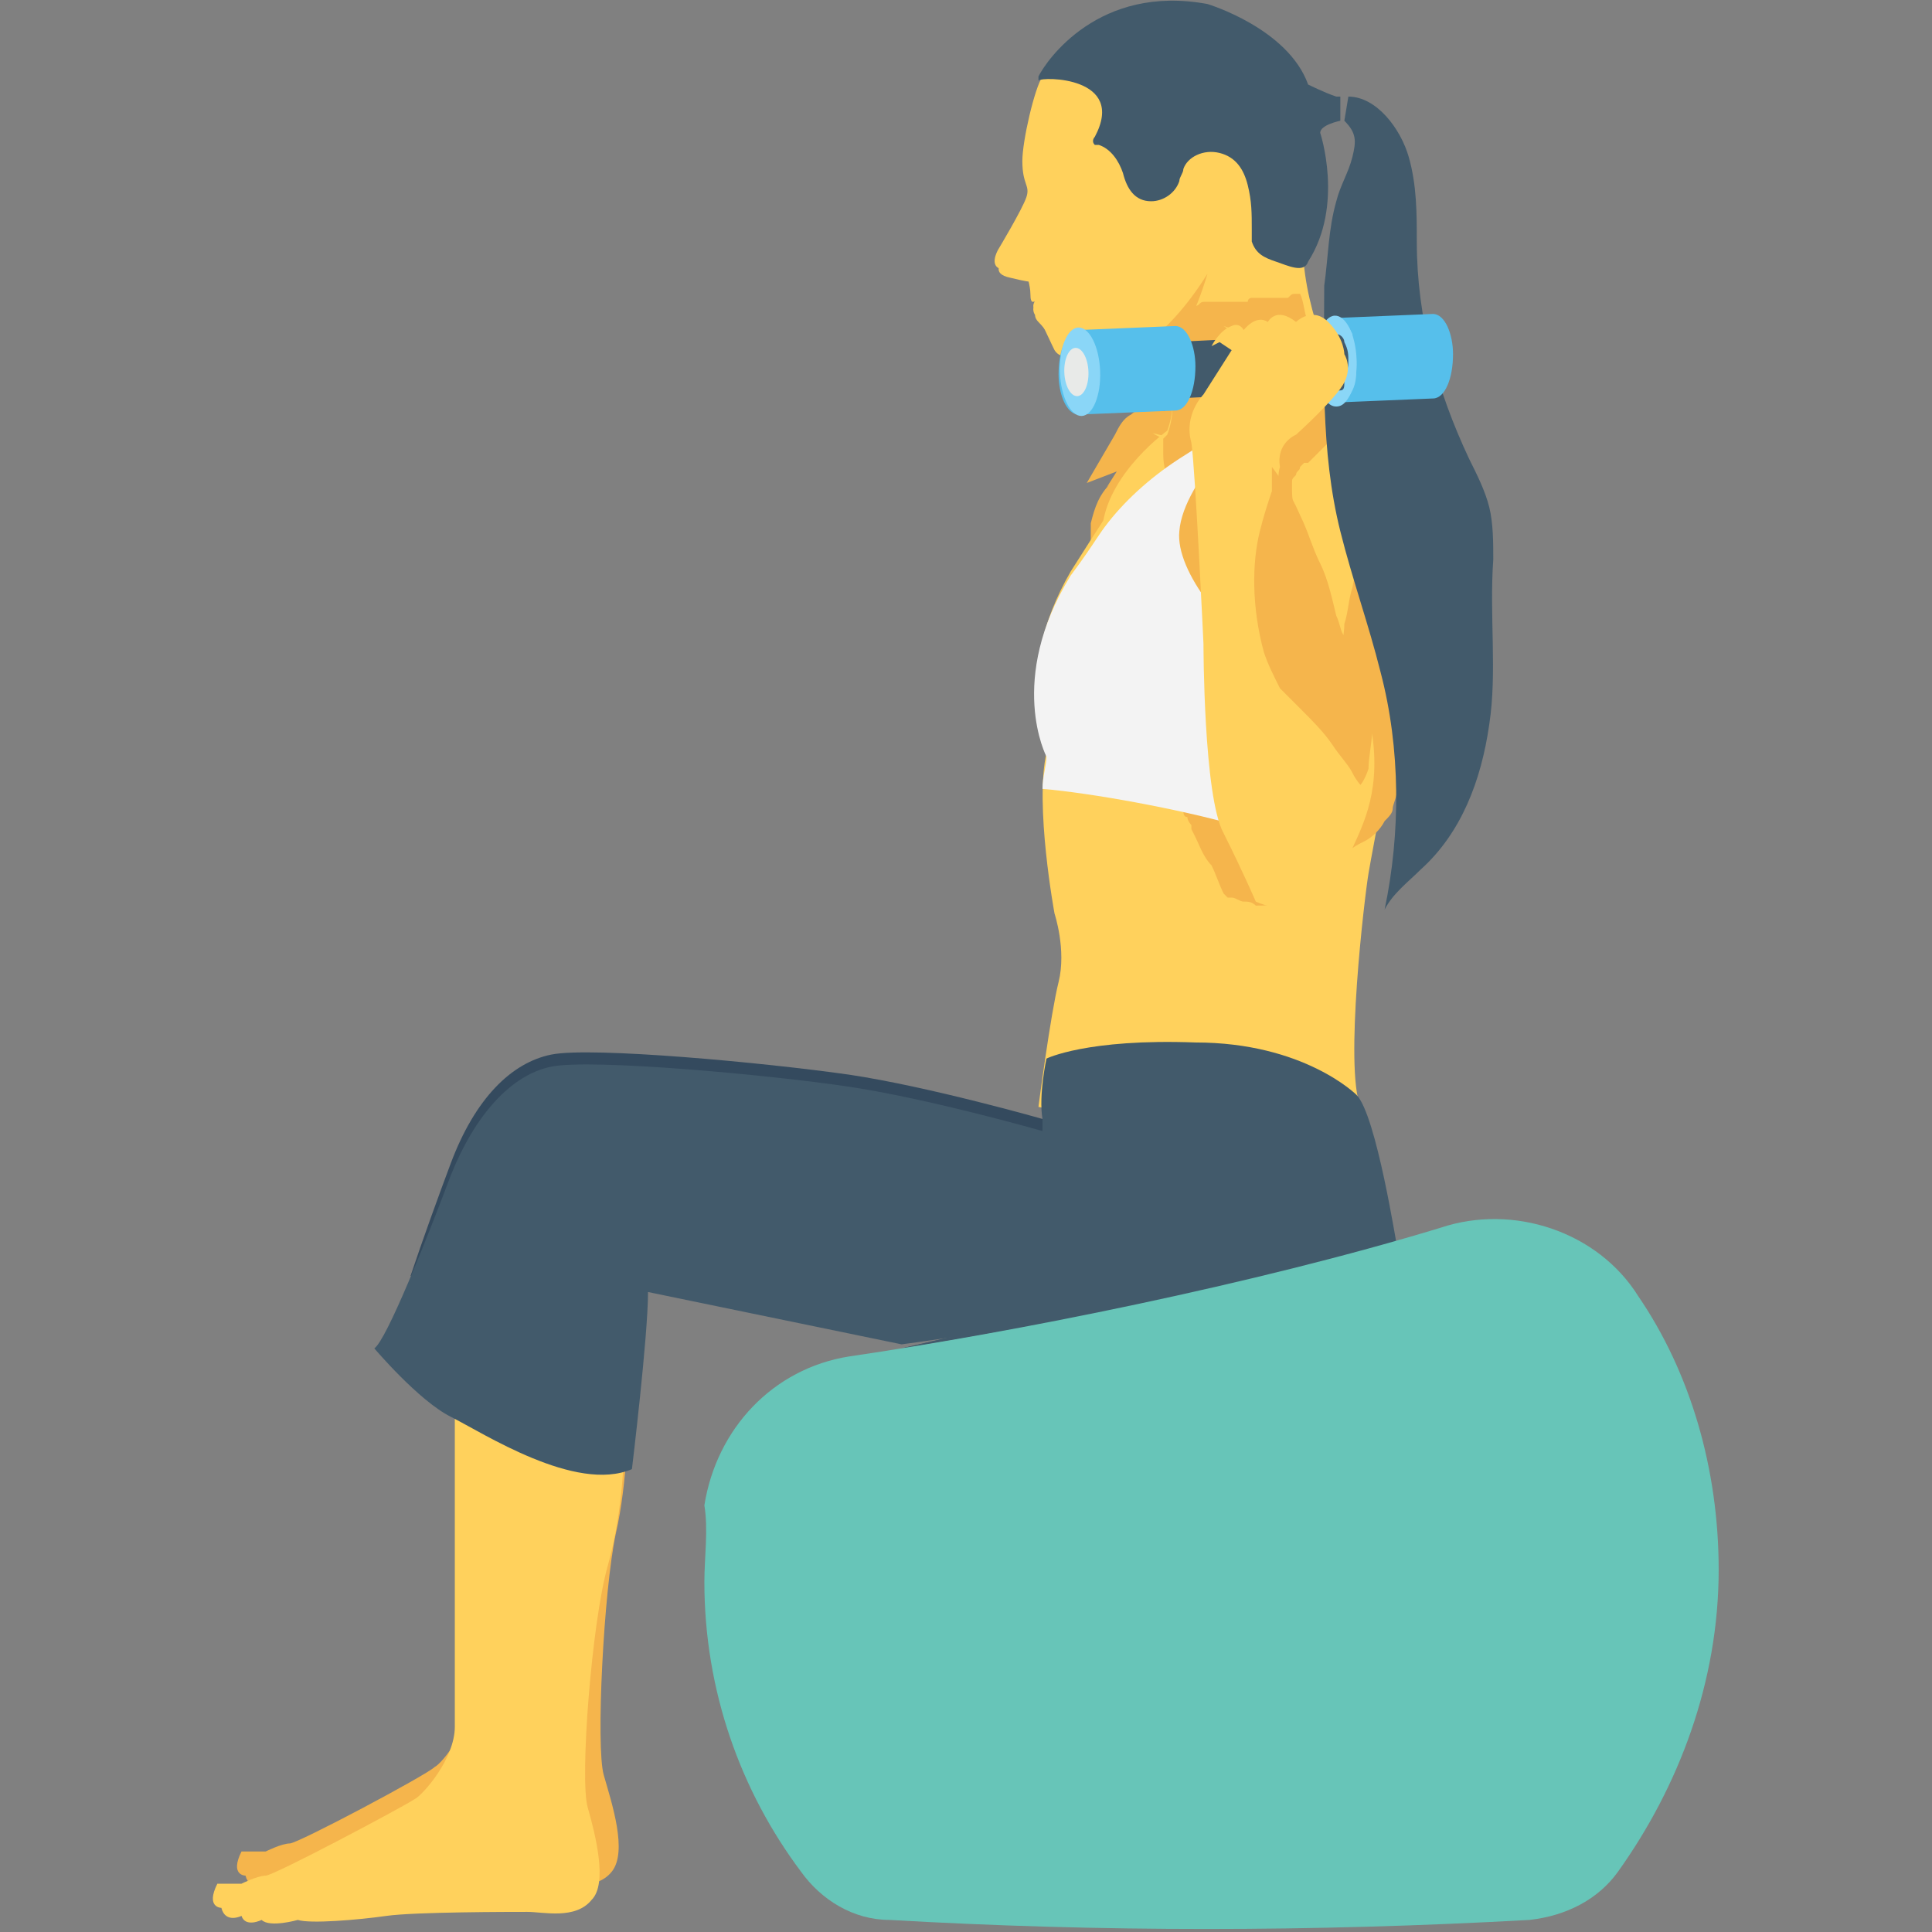 <?xml version="1.0" encoding="utf-8"?>
<!-- Generator: Adobe Illustrator 18.0.0, SVG Export Plug-In . SVG Version: 6.00 Build 0)  -->
<!DOCTYPE svg PUBLIC "-//W3C//DTD SVG 1.1//EN" "http://www.w3.org/Graphics/SVG/1.1/DTD/svg11.dtd">
<svg version="1.1" id="Layer_1" xmlns="http://www.w3.org/2000/svg" xmlns:xlink="http://www.w3.org/1999/xlink" x="0px" y="0px"
	 viewBox="0 0 48 48" enable-background="new 0 0 48 48" xml:space="preserve">
<rect x="0" y="0" width="48" height="48" fill="#808080" stroke="none"/>
<g>
	<g>
		<g>
			<g>
				<path fill="#FFD15C" d="M30.7,19.2c0.5,0.6,1.3,2.5,1.5,3.5c-0.2,0.6-0.4,0.6-0.7,1.2c-0.3,0.7-1.2,1.6-2.3,1.1
					c0,0-0.3-0.7-0.8-1.7c-0.5-0.9-0.5-4.7-0.5-4.7s-0.2-4.3-0.3-5c-0.2-0.7,0.3-1.2,0.3-1.2l0.7-1.1l-0.3-0.2l-0.2,0.1
					c0,0,0.2-0.4,0.5-0.5c0.2-0.1,0.3,0.1,0.3,0.1s0.3-0.4,0.6-0.2c0,0,0.2-0.4,0.7,0c0,0,0.4-0.4,0.8,0c0.4,0.4,0.4,0.8,0.4,0.8
					s0.2,0.3,0,0.7c-0.2,0.4-1.2,1.3-1.2,1.3s-0.5,0.2-0.4,0.8C29.7,14.9,30,18.4,30.7,19.2z"/>
			</g>
		</g>
	</g>
	<g>
		<g>
			<g>
				<path fill="#F5B54C" d="M29.6,14.3c0,0,0.4,0.5,0.7,1.2c0.2,0.4,0.3,0.8,0.5,1.2c0.2,0.4,0.3,0.9,0.4,1.3
					c0.1,0.2,0.1,0.4,0.2,0.5c0,0.1,0.3,0.5,0.4,0.7c0.2,0.5,0.3,1,0.3,1.5c0,0.4-0.1,0.8-0.1,1.1c-0.1,0.3-0.2,0.4-0.2,0.4
					s-0.1-0.1-0.2-0.3c-0.1-0.2-0.3-0.4-0.5-0.7c-0.2-0.3-0.5-0.6-0.8-0.9c-0.1-0.2-0.2-0.2-0.5-0.5c-0.2-0.4-0.3-0.6-0.4-0.9
					c-0.3-1.1-0.3-2.2-0.1-3c0.1-0.4,0.2-0.7,0.3-1C29.6,14.4,29.6,14.3,29.6,14.3z"/>
			</g>
		</g>
	</g>
	<g>
		<g>
			<g>
				<path fill="#F5B54C" d="M32.1,12.6c0.3,0.1,0.6,0.3,0.8,0.5c0.2,0.2,0.5,0.5,0.6,0.8c0.2,0.3,0.3,0.7,0.3,1c0.1,0.4,0,0.7,0,1.1
					l-0.6,3.2l0-0.1c0,0.9-0.1,1.7-0.3,2.6c0,0.2-0.1,0.4-0.2,0.7c0,0.1-0.1,0.3-0.1,0.4c0,0.1-0.1,0.2-0.2,0.3
					c-0.1,0.2-0.3,0.4-0.5,0.5c-0.2,0.1-0.4,0.2-0.5,0.4c0-0.2,0.1-0.5,0.1-0.7c0.1-0.2,0.1-0.4,0.1-0.5l0-0.3c0-0.1,0-0.2,0-0.3
					l-0.1-0.6c-0.1-0.8-0.2-1.6-0.3-2.4l0,0l0-0.1c0-0.3,0.1-0.6,0.1-0.9c0.1-0.3,0.1-0.6,0.2-0.9c0.1-0.6,0.3-1.2,0.6-1.7
					c0.2-0.4,0.3-0.8,0.3-1.3C32.5,13.7,32.3,13.2,32.1,12.6z"/>
			</g>
		</g>
	</g>
	<g>
		<g>
			<g>
				<path fill="#F5B54C" d="M32.1,12.6c0.4,0.4,0.8,0.9,1,1.4c0.2,0.6,0.2,1.2,0.1,1.8c-0.3,1.1-0.5,2.2-0.6,3.4l0,0
					c0,0.7,0.1,1.3,0.1,2c0,0.3,0,0.7,0,1c0,0.2,0,0.3-0.1,0.5c0,0.2-0.1,0.4-0.2,0.5c-0.1,0.2-0.2,0.4-0.3,0.5
					c-0.1,0.1-0.2,0.2-0.2,0.4c-0.1,0.1-0.2,0.3-0.3,0.5c-0.1,0.2-0.2,0.3-0.3,0.4c-0.3,0.3-0.6,0.5-1,0.6c-0.4,0.1-0.9,0.1-1.3-0.1
					l-0.1-0.1l-0.1-0.2l-0.7-1.4c-0.1-0.2-0.3-0.5-0.3-0.9c-0.1-0.3-0.1-0.6-0.2-0.8c-0.1-1.1-0.2-2.2-0.2-3.3c0-0.2,0-0.5,0-0.8
					l0-0.8l-0.1-1.6c0-0.5-0.1-1.1-0.1-1.6c0-0.2,0-0.2-0.1-0.4c0-0.2,0-0.4,0-0.6c0.1-0.4,0.2-0.7,0.5-1l-0.1,0.1l0.7-1.1l0.2,0.6
					l-0.3-0.2l0.4,0l-0.2,0.1l-1.3,0.5l0.7-1.2c0.1-0.2,0.2-0.4,0.4-0.5c0,0,0.1-0.1,0.2-0.1l0.1,0l0.1,0c0,0,0.1,0,0.2,0
					c0.1,0,0.4,0,0.5,0.1c0.1,0.1,0.1,0.1,0.1,0.2c0,0.1,0,0.1,0.1,0.2l-0.8-0.2c0-0.1,0.1-0.1,0.1-0.1c0,0,0.1-0.1,0.1-0.1
					c0.1-0.1,0.2-0.1,0.3-0.2c0.2-0.1,0.5-0.1,0.7,0L29,10.3c0-0.1,0.1-0.1,0.1-0.1c0,0,0.1-0.1,0.1-0.1c0.1,0,0.1-0.1,0.2-0.1
					c0.1-0.1,0.3-0.1,0.4-0.1c0.3,0,0.4,0.1,0.6,0.2l-0.5,0c0.1-0.1,0.1-0.1,0.2-0.1c0.1,0,0.1-0.1,0.2-0.1c0.1,0,0.2-0.1,0.4-0.1
					c0.3,0,0.6,0.2,0.7,0.3c0,0,0.1,0.1,0.2,0.2c0.1,0.1,0.1,0.2,0.1,0.2c0,0.1,0.1,0.2,0.1,0.3c0,0.1,0.1,0.2,0.1,0.3l0-0.1
					c0.1,0.1,0.1,0.2,0.1,0.2c0,0.1,0,0.2,0,0.2c0,0.2,0,0.3-0.1,0.5c0,0.1-0.1,0.1-0.1,0.2c0,0-0.1,0.1-0.1,0.2
					c-0.1,0.1-0.2,0.2-0.2,0.3c-0.3,0.3-0.6,0.6-1,0.9l0,0l0,0c-0.1,0-0.2,0.1-0.2,0.2c-0.1,0.1-0.1,0.2-0.1,0.4
					c0,0.4,0,0.8,0.1,1.1c0.1,0.8,0.2,1.5,0.3,2.3c0.1,0.4,0.2,0.7,0.3,1.1c0.2,0.3,0.4,0.6,0.6,1c0.2,0.4,0.3,0.7,0.4,1.1
					c0.1,0.4,0.2,0.8,0.1,1.2c0-0.4-0.1-0.8-0.2-1.1c-0.1-0.4-0.3-0.7-0.5-1c-0.2-0.4-0.4-0.6-0.7-1c-0.2-0.4-0.3-0.7-0.4-1.1
					c-0.2-0.8-0.4-1.5-0.5-2.3c-0.1-0.4-0.1-0.8-0.1-1.2c0-0.2,0-0.5,0.1-0.7c0.1-0.2,0.3-0.4,0.5-0.6l-0.1,0.1
					c0.3-0.3,0.6-0.6,0.9-0.9c0.1-0.1,0.1-0.2,0.2-0.2c0,0,0-0.1,0.1-0.1c0,0,0-0.1,0-0.1c0-0.1,0-0.1,0-0.2c0,0,0-0.1,0-0.1
					c0,0,0-0.1,0-0.1l0,0L31,11.4c0,0,0-0.1,0-0.1c0-0.1,0-0.1-0.1-0.2c0,0-0.1-0.1-0.1-0.1c0-0.1-0.1-0.1-0.1-0.1
					c-0.1-0.1-0.1-0.1-0.1-0.1c0,0,0,0-0.1,0l0,0c0,0,0,0,0,0l-0.5,0c-0.1-0.1-0.2-0.1-0.2-0.1c0,0,0,0,0,0l0,0l0,0c0,0,0,0,0,0
					l-0.6,0.2c0,0,0,0,0,0c0,0,0,0,0,0l0,0c0,0,0,0,0,0l-0.8-0.2c0,0,0,0,0,0.1c0,0,0,0,0.1,0.1c0.1,0.1,0.2,0.1,0.2,0.1
					c0,0,0.1,0,0,0c0,0-0.1,0,0,0l0,0c0,0,0,0,0,0c-0.1,0.1-0.2,0.2-0.3,0.3l-0.6-0.6l0.2-0.1l0.2-0.1l0.2,0.1l0.3,0.2l0.4,0.2
					l-0.2,0.4l-0.7,1.1l0,0l0,0.1c-0.1,0.1-0.2,0.3-0.2,0.5c0,0.1,0,0.1,0,0.2c0,0.1,0.1,0.3,0.1,0.4c0.1,0.6,0.1,1.1,0.2,1.6
					l0.1,1.6l0,0.8c0,0.3,0,0.5,0,0.8c0,1.1,0,2.1,0.2,3.2c0,0.3,0.1,0.5,0.1,0.8c0,0.2,0.1,0.4,0.2,0.7l0.7,1.5l-0.2-0.2
					c0.4,0.2,0.9,0.1,1.3-0.3c0.1-0.1,0.2-0.2,0.3-0.3c0.1-0.1,0.1-0.2,0.2-0.4c0.1-0.2,0.2-0.3,0.3-0.4c0.1-0.1,0.2-0.2,0.2-0.3
					c0.1-0.1,0.1-0.2,0.1-0.4c0-0.1,0.1-0.3,0.1-0.4c0-0.3,0.1-0.6,0.1-0.9c0-0.6,0-1.3,0-1.9v0l0,0c0.2-1.2,0.5-2.3,0.8-3.4
					c0.2-0.5,0.2-1.1,0.1-1.6C32.8,13.5,32.5,13,32.1,12.6z"/>
			</g>
		</g>
	</g>
	<g>
		<g>
			<g>
				<g>
					<path fill="#FFD15C" d="M35.5,12c-0.1,0.5-0.3,0.8-0.3,0.8s0,1.4-0.1,2.1c-0.1,0.7-0.4,3.1-0.4,3.1s-0.6,3.1-0.7,3.7
						c-0.1,0.6-0.6,4.8-0.2,5.8c0.4,1,0,1.7,0,1.7l-8-1.7c0,0,0.3-2.3,0.5-3.1c0.2-0.8-0.1-1.7-0.1-1.7s-0.5-2.7-0.2-4
						c0,0-0.9-1.9,0.6-4.5c0.7-1.1,1.2-1.9,1.6-2.4c0,0,0,0,0,0c0.5-0.6,1-1,1-1s0.2-0.5,0.1-0.9c-0.1-0.4-1.1-1.2-1.1-1.2
						s-1.6,0.6-1.8,0.1C26.1,8.4,26,8.2,25.8,8c-0.2-0.2,0-0.4,0.1-0.4c-0.1,0.1-0.3,0.1-0.2-0.1c0-0.3-0.1-0.5-0.1-0.5
						s-0.1,0-0.5-0.1c-0.5-0.1-0.2-0.4-0.2-0.4s0.6-1,0.7-1.3c0.1-0.3,0-0.3-0.1-0.9c0-0.6,0.3-1.8,0.5-2.1c0.2-0.3,0.9-0.8,0.9-0.8
						C27.6,0.8,31.2,2,31.2,2s1.4,1.9,1.2,3.6c-0.2,1.6,0.7,3.5,0.7,3.5c0,0,0,0,0,0C34.7,8.9,36,10.5,35.5,12z"/>
				</g>
			</g>
		</g>
		<g>
			<g>
				<path fill="#425A6B" d="M22.4,33.5c0,0,8.9-1.4,12.1-2.8L22.4,33.5z"/>
			</g>
		</g>
		<g>
			<g>
				<path fill="#425A6B" d="M22.4,33.5c0,0,8.9-1.4,12.1-2.8L22.4,33.5z"/>
			</g>
		</g>
		<g>
			<g>
				<g>
					<path fill="#F5B54C" d="M15.6,35.2c0,0,0,1.6-0.3,2.9c-0.3,1.4-0.5,5.3-0.3,6s0.6,1.9,0.2,2.4c-0.4,0.5-1.2,0.3-1.6,0.3
						c-0.4,0-2.8,0-3.5,0.1C9.5,46.9,8.2,47,8,46.9c0,0-0.7,0.2-0.9,0c0,0-0.4,0.2-0.5-0.1c0,0-0.4,0.2-0.5-0.2c0,0-0.4,0-0.1-0.6
						l0.6,0c0,0,0.4-0.2,0.6-0.2c0.2,0,3.4-1.7,3.6-1.9c0.2-0.1,0.9-1,0.9-1.8c0-0.9-0.3-8.6-0.3-8.6L15.6,35.2z"/>
				</g>
			</g>
		</g>
		<g>
			<g>
				<g>
					<path fill="#FFD15C" d="M15.5,36c0,0,0,1.5-0.4,2.9c-0.4,1.4-0.7,5.3-0.5,6c0.2,0.7,0.5,1.9,0.1,2.3c-0.4,0.5-1.2,0.3-1.6,0.3
						c-0.4,0-2.8,0-3.5,0.1c-0.7,0.1-1.9,0.2-2.2,0.1c0,0-0.7,0.2-0.9,0c0,0-0.4,0.2-0.5-0.1c0,0-0.4,0.2-0.5-0.2c0,0-0.4,0-0.1-0.6
						l0.6,0c0,0,0.4-0.2,0.6-0.2c0.2,0,3.4-1.7,3.7-1.9c0.2-0.1,1-1,1-1.8c0-0.9,0-8.6,0-8.6L15.5,36z"/>
				</g>
			</g>
		</g>
		<g>
			<g>
				<g>
					<path fill="#344A5E" d="M10.2,31.7c0.3-0.9,0.7-2,1-2.8c0.6-1.6,1.5-2.5,2.5-2.7c1-0.2,5.3,0.2,7.4,0.5c2,0.3,4.8,1.1,4.8,1.1
						l0.3-0.5l2.5,3.6L10.2,31.7z"/>
				</g>
			</g>
		</g>
		<g>
			<g>
				<g>
					<path fill="#FFD15C" d="M33.1,9.1C33.1,9.1,33.1,9.1,33.1,9.1c0,0-1-1.9-0.8-3.5C32.6,3.9,31.2,2,31.2,2s-3.6-1.2-4.4-0.9
						c0,0-0.7,0.4-0.9,0.8c-0.2,0.3-0.5,1.6-0.5,2.1c0,0.6,0.2,0.6,0.1,0.9c-0.1,0.3-0.7,1.3-0.7,1.3S24.5,6.7,25,6.7
						c0.5,0.1,0.5,0.1,0.5,0.1s0.1,0.3,0.1,0.5c0,0.3,0.1,0.2,0.2,0.1c0,0-0.2,0.2-0.1,0.4c0.2,0.2,0.3,0.5,0.5,0.9
						c0.3,0.5,1.8-0.1,1.8-0.1s1,0.8,1.1,1.2c0.1,0.4-0.1,0.9-0.1,0.9s-1.4,1-1.6,2.3l2.3,3.8l4.8,1.2c0,0,0.3-2.4,0.4-3.1
						c0.1-0.7,0.1-2.1,0.1-2.1s0.2-0.3,0.3-0.8C36,10.5,34.7,8.9,33.1,9.1z"/>
				</g>
			</g>
		</g>
		<g>
			<g>
				<g>
					<path fill="#425A6B" d="M27.2,3.4C27.2,3.4,27.2,3.4,27.2,3.4c0,0-0.1,0.1,0,0.2c0,0,0,0,0,0c0,0,0,0,0.1,0
						c0.3,0.1,0.5,0.4,0.6,0.7C28,4.7,28.2,5,28.6,5c0.3,0,0.6-0.2,0.7-0.5c0-0.1,0.1-0.2,0.1-0.3c0.1-0.3,0.5-0.5,0.9-0.4
						c0.4,0.1,0.6,0.4,0.7,0.8c0.1,0.4,0.1,0.7,0.1,1.1c0,0.1,0,0.2,0,0.3c0.1,0.3,0.3,0.4,0.6,0.5c0.3,0.1,0.7,0.3,0.8,0
						c0.9-1.4,0.3-3.2,0.3-3.2c0-0.2,0.5-0.3,0.5-0.3l0-0.6c0,0,0,0-0.1,0c-0.3-0.1-0.7-0.3-0.7-0.3c-0.5-1.4-2.5-2-2.5-2
						c-2.7-0.5-4,1.4-4.2,1.8c0,0,0,0,0,0.1c0,0,0,0,0,0l0,0C25.9,1.9,28,1.9,27.2,3.4z"/>
				</g>
			</g>
		</g>
		<g>
			<g>
				<path fill="#FFD15C" d="M27.3,1.2"/>
			</g>
		</g>
		<g>
			<g>
				<g>
					<path fill="#F5B54C" d="M35.2,12.1c0,0,0-0.1,0-0.1c0-0.1,0-0.1,0-0.2c0-0.1-0.1-0.3-0.1-0.4l0-0.1c0,0,0-0.1,0-0.1
						c0-0.1-0.1-0.1-0.1-0.2c0-0.1-0.1-0.1-0.1-0.2c0-0.1-0.1-0.1-0.1-0.2c-0.1-0.1-0.2-0.2-0.3-0.3c-0.1-0.1-0.2-0.2-0.3-0.3
						c0.1,0.1,0.2,0.2,0.3,0.3c0.1,0.1,0.2,0.2,0.2,0.4c0,0.1,0.1,0.1,0.1,0.2c0,0.1,0.1,0.1,0.1,0.2c0,0.1,0,0.1,0.1,0.2
						c0,0,0,0.1,0,0.1l0,0.1c0,0.1,0.1,0.3,0.1,0.4l0,0.2c0,0,0,0.1,0,0.1l0,0.1c0,0.1,0,0.1,0,0.2l0,0.2c0,0.1,0,0.1,0,0.2L34.9,13
						l-0.1,0.4c0,0.1-0.1,0.3-0.1,0.4c-0.1,0.3-0.2,0.6-0.2,0.8c-0.1,0.3-0.1,0.6-0.2,0.9c0,0.1-0.1,0.3-0.1,0.4
						c0,0.1,0,0.3-0.1,0.4l0,0l0,0c0,0.6,0,1.3,0,1.9c0,0.3,0,0.6-0.1,1c0,0.1,0,0.2,0,0.2c0,0.1,0,0.1,0,0.2l0,0.1l0,0.1
						c0,0.1,0,0.1-0.1,0.2c-0.1,0.1-0.1,0.2-0.2,0.3c-0.1,0.1-0.2,0.3-0.3,0.4l-0.1,0.1l-0.1,0.1c0,0.1-0.1,0.1-0.1,0.2
						c-0.1,0.1-0.2,0.2-0.3,0.3c-0.1,0.1-0.2,0.2-0.3,0.3c-0.1,0.1-0.2,0.1-0.4,0.2c-0.1,0-0.2,0-0.4,0c-0.1,0-0.2,0-0.2-0.1
						c-0.1-0.2-0.2-0.4-0.3-0.6c-0.1-0.2-0.2-0.5-0.4-0.7l-0.1-0.2l0,0l0,0l0,0l0-0.1c0-0.1,0-0.1-0.1-0.2c0-0.1,0-0.1,0-0.2
						c0-0.1-0.1-0.2-0.1-0.4c0-0.1,0-0.3-0.1-0.4c0-0.1,0-0.3,0-0.4c0-0.1,0-0.3,0-0.4c0-0.3,0-0.5-0.1-0.8c0-0.5,0-1.1,0-1.6l0-0.1
						l0,0l0-0.1l0-0.2l0-0.4l0-0.8c0-0.5-0.1-1.1-0.1-1.6c0-0.3,0-0.5-0.1-0.8c0-0.3,0-0.5-0.1-0.8c0-0.1,0-0.1,0-0.2l0-0.2
						c0,0,0,0,0,0l0,0c0,0,0,0,0-0.1c0,0,0-0.1,0-0.1c0-0.1,0-0.2,0.1-0.3c0,0,0-0.1,0.1-0.1c0,0,0,0,0-0.1l0,0c0,0,0,0,0,0l0.1-0.1
						c0.2-0.4,0.4-0.8,0.7-1.1L31,8.5l-0.3-0.2l-0.3-0.2L31,8.3c0,0,0,0,0,0l0,0c0,0,0,0,0,0c0,0,0,0,0,0c0,0,0,0,0,0c0,0,0,0,0,0
						c0,0,0,0,0,0c0,0,0,0,0,0c0,0,0,0,0,0c0,0,0,0,0,0c0,0,0,0,0,0L31.7,8l0,0l0,0c0,0,0,0,0,0c0,0,0,0,0,0c0,0,0,0,0,0
						c0,0,0,0,0,0c0,0,0,0,0,0c0,0,0,0,0,0c0,0,0,0,0,0c0,0,0,0,0,0c0,0,0,0,0,0c0,0,0,0,0.1,0l0.1,0l0.4,0c0,0,0,0,0,0c0,0,0,0,0,0
						c0,0,0,0,0.1,0c0,0,0.1,0,0.1,0c0,0,0,0,0,0c0,0,0,0,0,0c0,0,0,0,0,0c0,0,0,0,0,0c0,0,0,0,0,0c0,0,0,0,0,0
						c-0.1-0.2-0.1-0.5-0.2-0.7c0,0-0.1,0-0.1,0c-0.1,0-0.1,0-0.2,0.1c0,0,0,0-0.1,0c0,0,0,0,0,0c0,0,0,0-0.1,0c0,0,0,0-0.1,0
						l-0.1,0c0,0-0.1,0-0.1,0c0,0-0.1,0-0.1,0c0,0-0.1,0-0.1,0c0,0-0.1,0-0.1,0c0,0-0.1,0-0.1,0c0,0-0.1,0-0.1,0.1c0,0,0,0-0.1,0
						c0,0-0.1,0-0.1,0c0,0-0.1,0-0.1,0c-0.1,0-0.1,0-0.2,0c0,0,0,0-0.1,0c0,0,0,0-0.1,0c0,0,0,0,0,0c0,0,0,0,0,0c-0.1,0-0.2,0-0.2,0
						c0,0-0.1,0-0.1,0l0,0l0,0l0,0l0,0l0,0l0,0l0,0l-0.1,0c-0.1,0-0.1,0.1-0.2,0.1c0,0-0.1,0.1-0.1,0.1c0,0-0.1,0.1-0.1,0.1
						c0,0-0.1,0.1-0.1,0.1l0,0.1l0,0.1l-0.6,1l0.8-0.3c-0.1,0.2-0.2,0.4-0.3,0.6c0,0,0,0,0,0c0,0,0,0,0,0.1c0,0-0.1,0.1-0.1,0.1
						c0,0.1-0.1,0.1-0.1,0.2c0,0,0,0,0,0.1c0.1,0.4-0.1,0.9-0.1,0.9s0,0-0.1,0.1c0,0,0,0,0,0l0,0.1l0,0.1c0,0,0,0.1,0,0.2
						c0,0.3,0.1,0.5,0.1,0.8c0,0.3,0,0.5,0.1,0.8l0,0.8l0,0.8l0,0.8l0,0.4l0,0.2l0,0l0,0v0l0,0.1l0,0.1c0,0.5,0,1.1,0.1,1.6
						c0,0.3,0,0.5,0.1,0.8c0,0.1,0,0.3,0,0.4c0,0.1,0,0.3,0,0.4l0,0.2l0,0.2c0,0.1,0.1,0.3,0.1,0.4c0,0.1,0,0.2,0.1,0.2
						c0,0.1,0.1,0.2,0.1,0.2l0,0.1l0,0l0,0l0,0l0,0l0.1,0.2c0.1,0.2,0.2,0.5,0.4,0.7c0.1,0.2,0.2,0.5,0.3,0.7l0.1,0.1l0.1,0
						c0.1,0,0.2,0.1,0.3,0.1c0.1,0,0.2,0,0.3,0.1c0.2,0,0.4,0,0.6-0.1c0.2-0.1,0.4-0.2,0.5-0.3c0.2-0.1,0.3-0.2,0.4-0.4
						c0.1-0.1,0.2-0.3,0.3-0.4c0-0.1,0.1-0.2,0.1-0.2l0.1-0.2c0.1-0.1,0.1-0.2,0.2-0.4c0-0.1,0.1-0.1,0.1-0.2
						c0.1-0.7,0.3-1.6,0.4-2.2c0,0,0-0.1,0-0.1c0-0.7,0-1.3-0.1-2c0-0.1,0-0.3,0-0.4c0-0.1,0-0.3,0.1-0.4c0-0.3,0.1-0.6,0.1-0.8
						c0.1-0.3,0.1-0.6,0.2-0.8c0-0.1,0.1-0.3,0.1-0.4l0.1-0.4l0-0.2c0,0,0,0,0,0s0,0,0,0c0-0.1,0-0.1,0-0.2l0-0.2c0-0.1,0-0.1,0-0.2
						L35.2,12.1z M30.6,8.3C30.6,8.3,30.6,8.3,30.6,8.3L30.6,8.3C30.6,8.3,30.6,8.3,30.6,8.3z"/>
				</g>
			</g>
			<g>
				<g>
					<rect x="31.6" y="8.1" fill="#F5B54C" width="0" height="0"/>
				</g>
			</g>
			<g>
				<g>
					<path fill="#F5B54C" d="M32.2,11L32.2,11C32.2,11,32.2,11,32.2,11z"/>
				</g>
			</g>
			<g>
				<g>
					<path fill="#F5B54C" d="M33.1,9.1C33.1,9.1,33.1,9.1,33.1,9.1c0,0,0,0.1,0,0.1c0,0,0,0.1,0,0.1c0,0,0,0.1,0,0.1l0,0
						c0,0-0.1,0.1-0.1,0.1c0,0-0.1,0.1-0.1,0.1c-0.1,0.2-0.3,0.3-0.4,0.5l-0.2,0.2l-0.2,0.2c0,0,0,0,0,0c0,0,0,0,0,0
						c0,0-0.1,0-0.1,0.1c0,0-0.1,0.1-0.1,0.1c-0.1,0.1-0.1,0.2-0.2,0.3c0,0.1-0.1,0.2-0.1,0.4c0,0.1,0,0.1,0,0.2l0,0.2
						c0,0.4,0.1,0.8,0.1,1.2c0.1,0.8,0.3,1.5,0.5,2.3c0.1,0.2,0.1,0.4,0.2,0.6c0.1,0.2,0.1,0.4,0.2,0.6c0,0,0.1,0.1,0.1,0.1l0,0.1
						l0,0.1l0.1,0.1l0.1,0.1c0.1,0.2,0.2,0.3,0.3,0.5c0.1,0.2,0.2,0.3,0.3,0.5c0.1,0.2,0.1,0.4,0.2,0.5c0.1,0.2,0.1,0.4,0.2,0.6
						c0,0.2,0.1,0.4,0,0.6c0-0.2,0-0.4,0-0.6c0-0.2-0.1-0.4-0.1-0.6c0-0.2-0.1-0.4-0.2-0.6c-0.1-0.2-0.1-0.4-0.2-0.5
						c-0.1-0.2-0.2-0.4-0.3-0.5l-0.1-0.1l-0.1-0.1l0,0c0,0,0,0,0,0l0-0.1c0,0,0-0.1-0.1-0.1c-0.1-0.2-0.1-0.3-0.2-0.5
						c-0.1-0.2-0.1-0.4-0.1-0.5c-0.1-0.4-0.1-0.7-0.2-1.1c-0.1-0.4-0.1-0.8-0.1-1.1c0-0.4-0.1-0.8-0.1-1.1l0-0.1c0,0,0-0.1,0-0.1
						c0-0.1,0-0.1,0.1-0.2c0-0.1,0.1-0.1,0.1-0.2c0,0,0,0,0.1-0.1c0,0,0,0,0,0c0,0,0,0,0,0c0,0,0,0,0,0l0.1,0l0.2-0.2l0.2-0.2
						c0.2-0.2,0.3-0.3,0.5-0.5c0,0,0.1-0.1,0.1-0.1c0,0,0.1-0.1,0.1-0.1l0.1-0.1c0,0,0,0,0-0.1l0,0l0,0l0,0l0,0c0,0,0-0.1,0-0.1
						c0-0.1,0.1-0.2,0.1-0.3C33.5,9.1,33.3,9.1,33.1,9.1z"/>
				</g>
			</g>
		</g>
		<g>
			<g>
				<g>
					<path fill="#F5B54C" d="M28.7,9.3c-0.3-0.3-0.6-0.5-0.6-0.5c0.8-0.5,1.4-1.2,1.9-2C29.7,7.8,29.3,8.6,28.7,9.3z"/>
				</g>
			</g>
		</g>
		<g>
			<g>
				<g>
					<path fill="#F3F3F3" d="M31.7,16.5c-1.2-0.7-2.5-2.3-2.4-3.3c0.1-1.3,2-3,2-3c0,0-1.6,0.9-2.3,1.4c0,0,0,0,0,0
						c-0.7,0.5-1.3,1.1-1.7,1.7c-0.2,0.3-0.4,0.6-0.7,1c-1.6,2.6-0.6,4.5-0.6,4.5c0,0.2-0.1,0.5-0.1,0.8c1.2,0.1,3.4,0.5,4.8,0.9
						c0.3,0.1,0.7,0.2,1,0.2V16.5z"/>
				</g>
			</g>
		</g>
		<g>
			<g>
				<g>
					<path fill="#F5B54C" d="M34.1,9.9c0.3,0.1,0.6,0.3,0.8,0.5c0.2,0.2,0.5,0.5,0.6,0.8c0.2,0.3,0.3,0.6,0.3,1c0.1,0.4,0,0.7,0,1.1
						l-0.6,3.2l0-0.1c0,0.9-0.1,1.7-0.3,2.6c0,0.2-0.1,0.4-0.2,0.7c0,0.1-0.1,0.3-0.1,0.4c0,0.1-0.1,0.2-0.2,0.3
						c-0.1,0.2-0.3,0.4-0.5,0.5c-0.2,0.1-0.4,0.2-0.5,0.4c0-0.2,0.1-0.5,0.2-0.7c0.1-0.2,0.1-0.4,0.1-0.5l0-0.3c0-0.1,0-0.2,0-0.3
						l-0.1-0.6c-0.1-0.8-0.2-1.6-0.3-2.4l0,0l0-0.1c0-0.3,0.1-0.6,0.1-0.9c0.1-0.3,0.1-0.6,0.2-0.9c0.1-0.6,0.3-1.2,0.6-1.7
						c0.2-0.4,0.3-0.8,0.3-1.3C34.5,11,34.3,10.5,34.1,9.9z"/>
				</g>
			</g>
		</g>
		<g>
			<g>
				<g>
					<path fill="#425A6B" d="M33.7,27.2c0,0-1.3-1.3-4-1.3c-2.7-0.1-3.7,0.4-3.7,0.4s-0.2,0.9-0.1,1.5l0,0.3c0,0-2.8-0.8-4.8-1.1
						c-2-0.3-6.4-0.7-7.4-0.5c-1,0.2-1.9,1.2-2.5,2.7c-0.6,1.6-1.6,4.1-1.9,4.3c0,0,1.1,1.3,1.9,1.7s3.1,1.9,4.5,1.3
						c0,0,0.4-3.3,0.4-4.4l6.3,1.3c0,0,9.1-1.2,12.3-2.5C34.7,31,34.2,27.7,33.7,27.2z"/>
				</g>
			</g>
		</g>
		<g>
			<g>
				<g>
					<g>
						<path fill="#67C5B8" d="M17.5,39.3c0,2.7,0.9,5.2,2.4,7.2c0.5,0.7,1.3,1.2,2.2,1.2c5.2,0.3,10.5,0.3,15.9,0
							c0.9-0.1,1.7-0.5,2.2-1.2c1.5-2.1,2.5-4.7,2.5-7.5c0-2.5-0.7-4.9-2-6.8c-1-1.6-3.1-2.3-4.9-1.7c-4.6,1.4-10.6,2.6-14.7,3.2
							c-1.9,0.3-3.3,1.8-3.6,3.7C17.6,38,17.5,38.7,17.5,39.3z"/>
					</g>
				</g>
			</g>
		</g>
		<g>
			<g>
				<g>
					<path fill="#425A6B" d="M33.4,3c0.3,0.3,0.3,0.5,0.2,0.9c-0.1,0.4-0.3,0.7-0.4,1.1c-0.2,0.7-0.2,1.4-0.3,2.1
						c0,2-0.1,4.1,0.4,6.1c0.3,1.2,0.7,2.3,1,3.5c0.5,1.9,0.5,4,0.1,5.9c0.2-0.4,0.6-0.7,0.9-1c1-0.9,1.5-2.2,1.7-3.6
						c0.2-1.3,0-2.7,0.1-4.1c0-0.4,0-0.9-0.1-1.3c-0.1-0.4-0.3-0.8-0.5-1.2c-0.8-1.7-1.3-3.5-1.3-5.4c0-0.7,0-1.4-0.2-2.1
						c-0.2-0.7-0.8-1.5-1.5-1.5L33.4,3z"/>
				</g>
			</g>
		</g>
		<g>
			<g>
				<g>
					<g>
						<g>
							<g>
								<path fill="#56BFEB" d="M35.6,7.8c0.3,0,0.5,0.5,0.5,1c0,0.6-0.2,1.1-0.5,1.1L33.2,10c-0.3,0-0.5-0.5-0.5-1
									c0-0.6,0.2-1.1,0.5-1.1L35.6,7.8z"/>
							</g>
						</g>
					</g>
				</g>
				<g>
					<g>
						<g>
							
								<ellipse transform="matrix(-0.999 3.868321e-002 -3.868321e-002 -0.999 66.719 16.648)" fill="#8AD6F7" cx="33.2" cy="9" rx="0.5" ry="1.1"/>
						</g>
					</g>
				</g>
				<g>
					<g>
						<g>
							<path fill="#8AD6F7" d="M32.7,9c0,0.3,0.1,0.5,0.1,0.7c0.1,0.2,0.2,0.4,0.4,0.4c0.2,0,0.3-0.2,0.4-0.4
								c0.1-0.2,0.1-0.4,0.1-0.7c0-0.3-0.1-0.5-0.1-0.7c-0.1-0.2-0.2-0.4-0.4-0.4c-0.2,0-0.3,0.2-0.4,0.4C32.7,8.5,32.7,8.7,32.7,9z
								"/>
						</g>
					</g>
				</g>
			</g>
			<g>
				<g>
					<g>
						<g>
							<path fill="#425A6B" d="M28.5,9.2c0,0.4,0.3,0.7,0.7,0.7l4.1-0.2c0.1,0,0.1-0.1,0.1-0.2c0-0.1,0.1-0.3,0.1-0.5
								c0-0.2,0-0.3-0.1-0.5c0-0.1-0.1-0.2-0.2-0.2l-4.1,0.2C28.8,8.4,28.5,8.8,28.5,9.2z"/>
						</g>
					</g>
				</g>
			</g>
			<g>
				<g>
					<g>
						<g>
							<g>
								<path fill="#56BFEB" d="M29.2,8.1c0.3,0,0.5,0.5,0.5,1c0,0.6-0.2,1.1-0.5,1.1l-2.4,0.1c-0.3,0-0.5-0.5-0.5-1
									c0-0.6,0.2-1.1,0.5-1.1L29.2,8.1z"/>
							</g>
						</g>
					</g>
				</g>
				<g>
					<g>
						<g>
							
								<ellipse transform="matrix(-0.999 3.868321e-002 -3.868321e-002 -0.999 53.962 17.39)" fill="#8AD6F7" cx="26.8" cy="9.2" rx="0.5" ry="1.1"/>
						</g>
					</g>
				</g>
				<g>
					<g>
						<g>
							
								<ellipse transform="matrix(-0.999 3.862794e-002 -3.862794e-002 -0.999 53.771 17.402)" fill="#E8EAE8" cx="26.7" cy="9.2" rx="0.3" ry="0.6"/>
						</g>
					</g>
				</g>
			</g>
		</g>
		<g>
			<g>
				<path fill="#FFD15C" d="M32.7,16.5c0.5,0.6,1.2,0.8,1.4,1.8c0.2,1.5-0.3,2.3-0.6,3c-0.3,0.7-1.2,1.6-2.3,1.1
					c0,0-0.3-0.7-0.8-1.7c-0.5-0.9-0.5-4.7-0.5-4.7s-0.2-4.3-0.3-5c-0.2-0.7,0.3-1.2,0.3-1.2l0.7-1.1l-0.3-0.2l-0.2,0.1
					c0,0,0.2-0.4,0.5-0.5c0.2-0.1,0.3,0.1,0.3,0.1s0.3-0.4,0.6-0.2c0,0,0.2-0.4,0.7,0c0,0,0.4-0.4,0.8,0c0.4,0.4,0.4,0.8,0.4,0.8
					s0.2,0.3,0,0.7c-0.2,0.4-1.2,1.3-1.2,1.3s-0.5,0.2-0.4,0.8C31.6,12.2,32,15.7,32.7,16.5z"/>
			</g>
		</g>
		<g>
			<g>
				<path fill="#F5B54C" d="M31.6,11.6c0,0,0.4,0.5,0.7,1.2c0.2,0.4,0.3,0.8,0.5,1.2c0.2,0.4,0.3,0.9,0.4,1.3
					c0.1,0.2,0.1,0.4,0.2,0.5c0,0.1,0.3,0.5,0.4,0.7c0.2,0.5,0.3,1,0.3,1.5c0,0.4-0.1,0.8-0.1,1.1c-0.1,0.3-0.2,0.4-0.2,0.4
					s-0.1-0.1-0.2-0.3c-0.1-0.2-0.3-0.4-0.5-0.7c-0.2-0.3-0.5-0.6-0.8-0.9c-0.2-0.2-0.2-0.2-0.5-0.5c-0.2-0.4-0.3-0.6-0.4-0.9
					c-0.3-1.1-0.3-2.2-0.1-3c0.1-0.4,0.2-0.7,0.3-1C31.6,11.7,31.6,11.6,31.6,11.6z"/>
			</g>
		</g>
	</g>
</g>
</svg>

